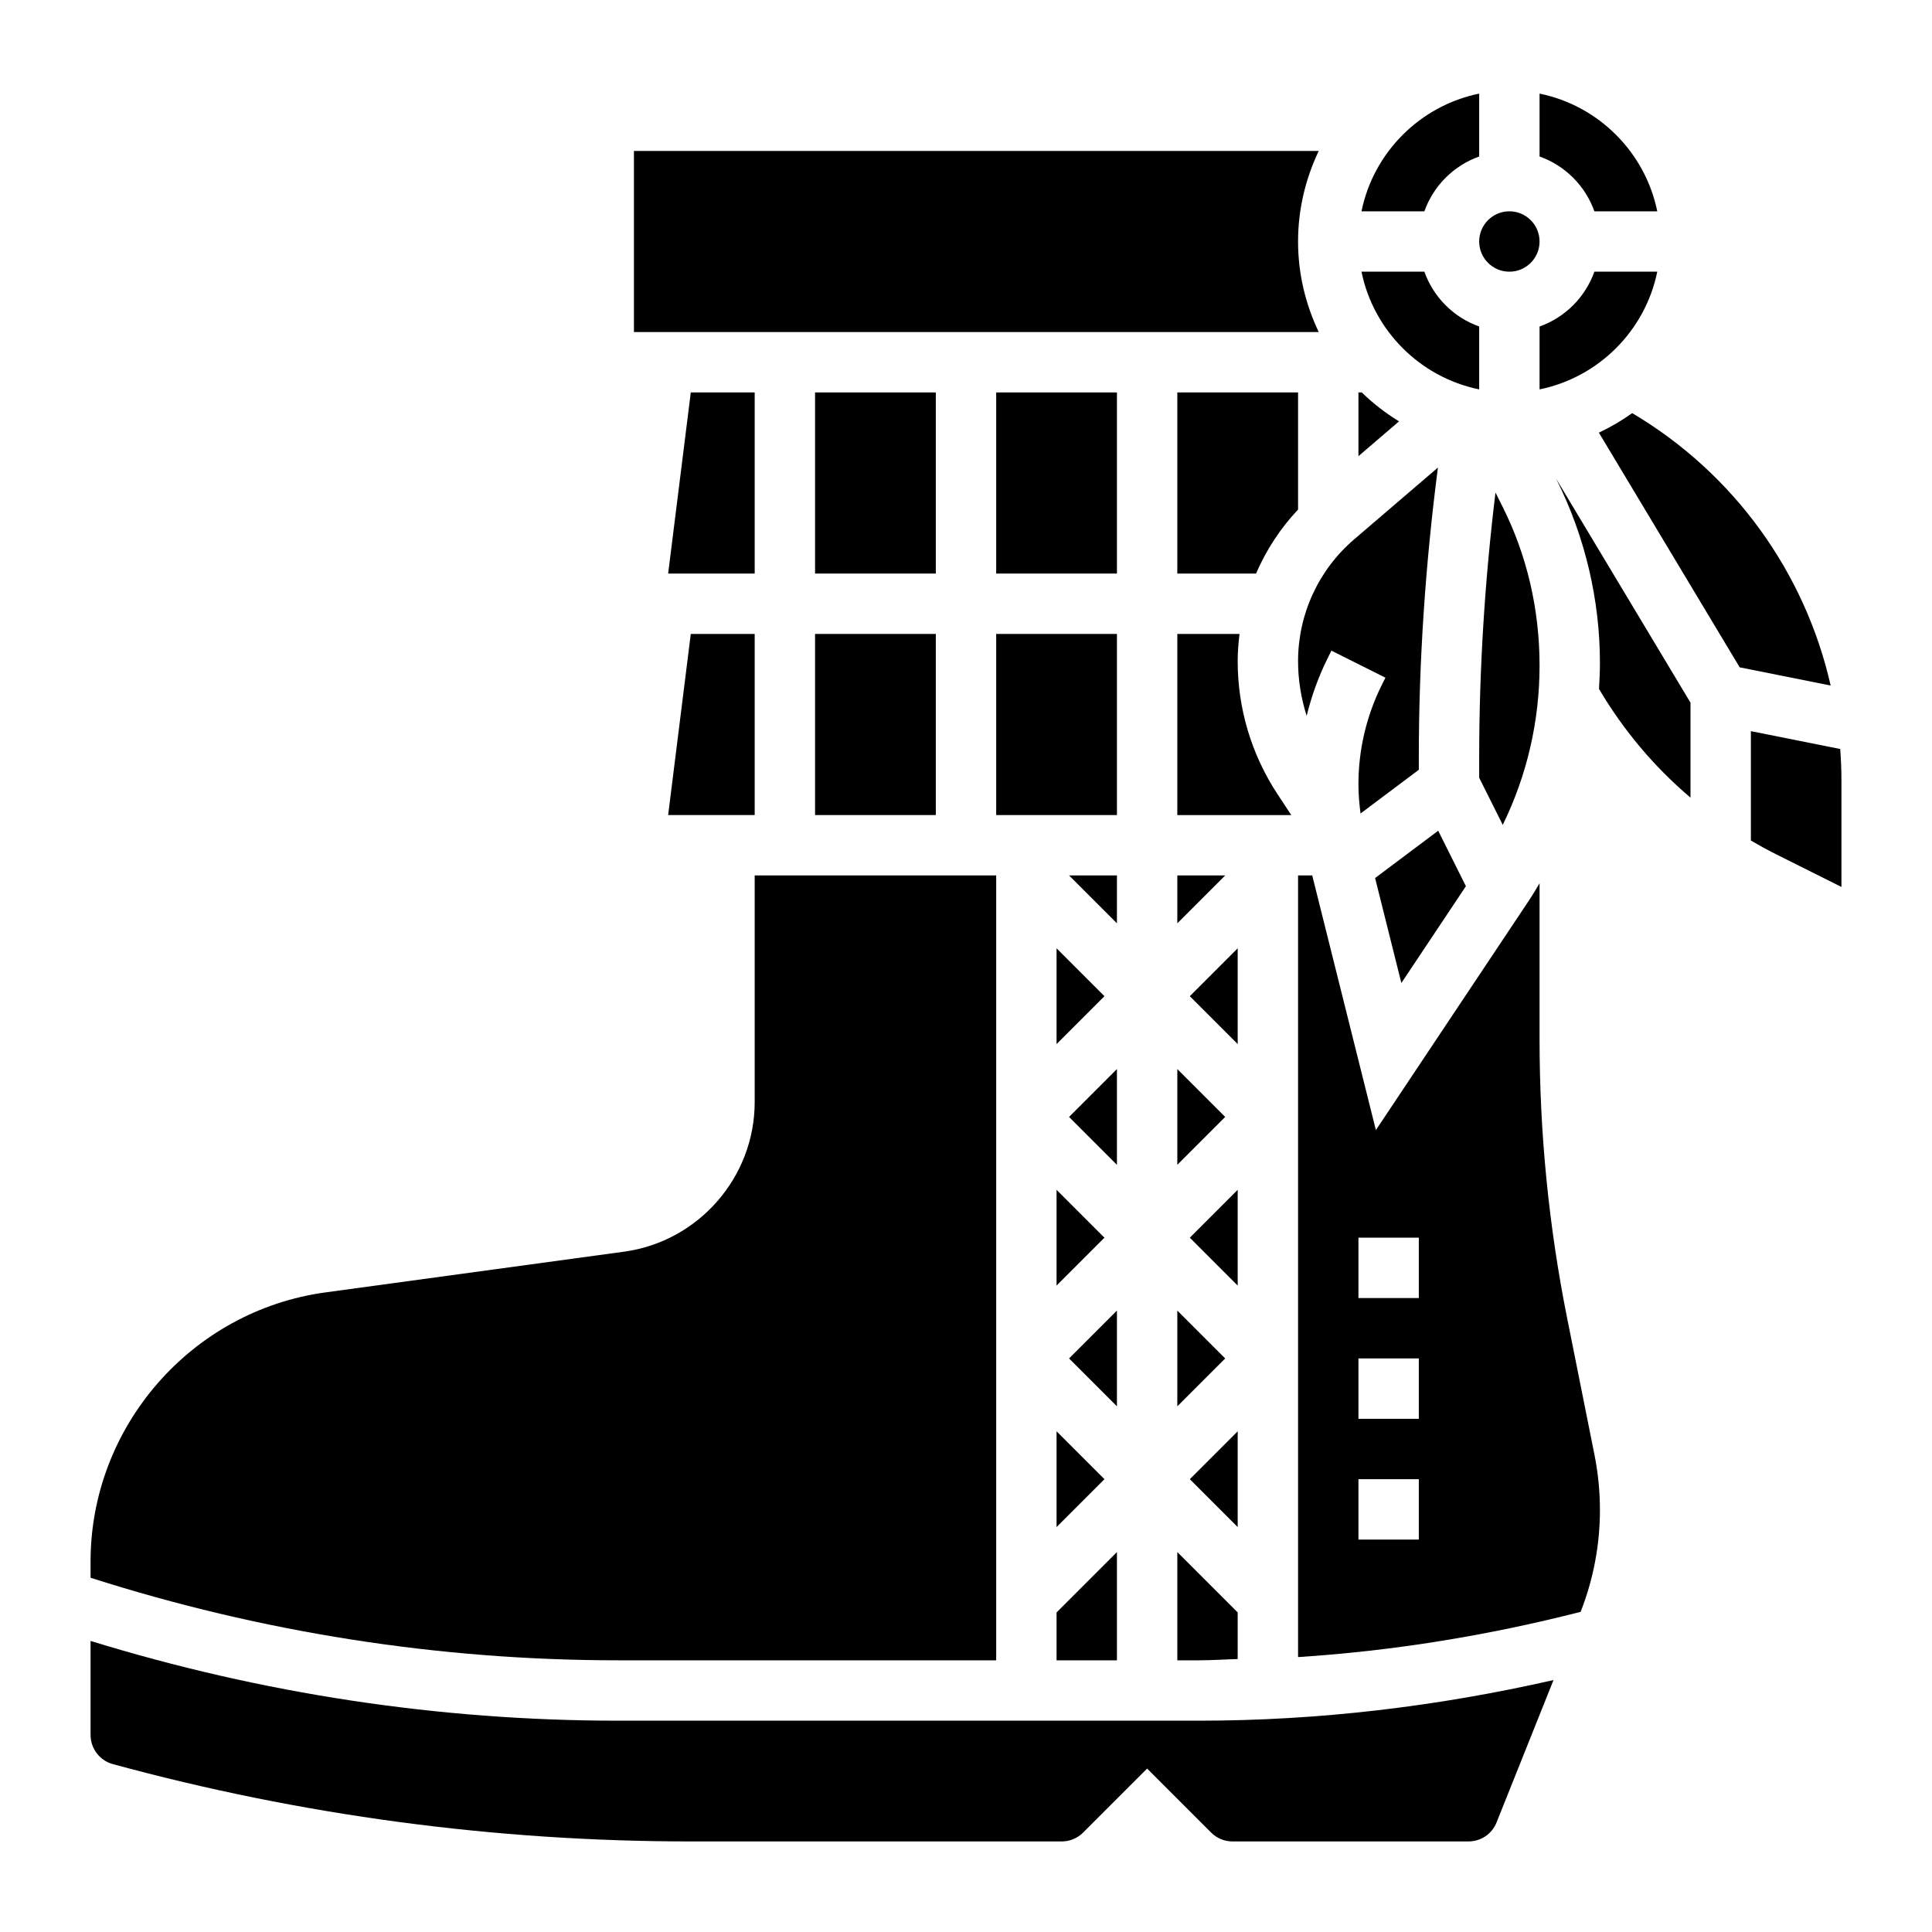 <svg id="_x33_0" enable-background="new 0 0 64 64" height="512" viewBox="0 0 64 64" width="512" xmlns="http://www.w3.org/2000/svg"><g><path d="m41 39.414-1.586 1.586 1.586 1.586z"/><path d="m39 55h.72c.427 0 .853-.031 1.28-.042v-1.544l-2-2z"/><path d="m39 43.414v3.172l1.586-1.586z"/><path d="m41 31.414-1.586 1.586 1.586 1.586z"/><path d="m35 55h2v-3.586l-2 2z"/><path d="m41 47.414-1.586 1.586 1.586 1.586z"/><path d="m43 8c0-1.074.251-2.089.685-3h-22.685v6h22.685c-.434-.911-.685-1.926-.685-3z"/><path d="m42.315 26.301c-.86-1.31-1.315-2.83-1.315-4.397 0-.304.024-.605.061-.903h-2.061v6h3.775z"/><path d="m43 13h-4v6h2.608c.336-.777.802-1.496 1.392-2.12z"/><path d="m39 29v1.586l1.586-1.586z"/><path d="m39 35.414v3.172l1.586-1.586z"/><circle cx="50" cy="8" r="1"/><path d="m51 10.816v2.083c1.956-.399 3.5-1.943 3.899-3.899h-2.083c-.302.847-.969 1.514-1.816 1.816z"/><path d="m49.54 16.316c-.354 2.907-.54 5.845-.54 8.767v.681l.781 1.561c.798-1.633 1.219-3.429 1.219-5.274 0-1.872-.421-3.658-1.219-5.253z"/><path d="m52.816 7h2.083c-.399-1.956-1.943-3.5-3.899-3.899v2.083c.847.302 1.514.969 1.816 1.816z"/><path d="m49 5.184v-2.083c-1.956.399-3.5 1.943-3.899 3.899h2.083c.302-.847.969-1.514 1.816-1.816z"/><path d="m43.284 23.713c.165-.664.397-1.312.703-1.923l.118-.236 1.789.895-.118.236c-.507 1.014-.776 2.151-.776 3.287 0 .326.026.652.07.976l1.93-1.448v-.417c0-3.198.221-6.416.633-9.594l-2.779 2.381c-1.178 1.01-1.854 2.481-1.854 4.033 0 .62.1 1.227.284 1.81z"/><path d="m45.111 13h-.111v2.111l1.345-1.153c-.446-.274-.862-.593-1.234-.958z"/><path d="m46.422 32.564 2.138-3.207-.918-1.838-2.09 1.567z"/><path d="m49 12.899v-2.083c-.847-.302-1.514-.969-1.816-1.816h-2.083c.399 1.956 1.943 3.5 3.899 3.899z"/><path d="m54.069 13.685c-.346.248-.715.464-1.104.647l4.665 7.775 3.013.602c-.851-3.751-3.202-7.024-6.574-9.024z"/><path d="m27 21h4v6h-4z"/><path d="m25 27v-6h-2.117l-.75 6z"/><path d="m33 55v-26h-8v7.509c0 2.487-1.859 4.617-4.324 4.954l-9.892 1.349c-4.438.604-7.784 4.438-7.784 8.917v.536c5.66 1.808 11.537 2.735 17.487 2.735z"/><path d="m25 13h-2.117l-.75 6h2.867z"/><path d="m20.487 57c-5.944 0-11.817-.896-17.487-2.642v3.115c0 .45.303.847.737.965 6.237 1.7 12.676 2.562 19.137 2.562h12.297c.267 0 .519-.104.708-.293l2.121-2.121 2.121 2.121c.189.189.441.293.708.293h7.817c.411 0 .776-.247.929-.629l1.887-4.717c-3.851.876-7.788 1.346-11.742 1.346z"/><path d="m60.96 24.812-2.96-.592v3.623c.27.158.543.31.825.451l2.175 1.088v-3.533c0-.348-.015-.694-.04-1.037z"/><path d="m35 50.586 1.586-1.586-1.586-1.586z"/><path d="m51.57 15.903c.935 1.871 1.43 3.967 1.43 6.059 0 .289-.014.575-.031.86.81 1.372 1.832 2.585 3.031 3.601v-3.146l-4.461-7.435z"/><path d="m51.913 43.663c-.606-3.029-.913-6.131-.913-9.218v-5.186c-.114.19-.225.382-.349.567l-5.073 7.609-2.109-8.435h-.469v25.893c3.16-.204 6.293-.714 9.361-1.499.422-1.08.639-2.214.639-3.375 0-.61-.061-1.224-.18-1.821zm-4.913 7.337h-2v-2h2zm0-4h-2v-2h2zm0-4h-2v-2h2z"/><path d="m35 39.414v3.172l1.586-1.586z"/><path d="m37 35.414-1.586 1.586 1.586 1.586z"/><path d="m35 31.414v3.172l1.586-1.586z"/><path d="m27 13h4v6h-4z"/><path d="m37 43.414-1.586 1.586 1.586 1.586z"/><path d="m33 13h4v6h-4z"/><path d="m37 29h-1.586l1.586 1.586z"/><path d="m33 21h4v6h-4z"/></g></svg>